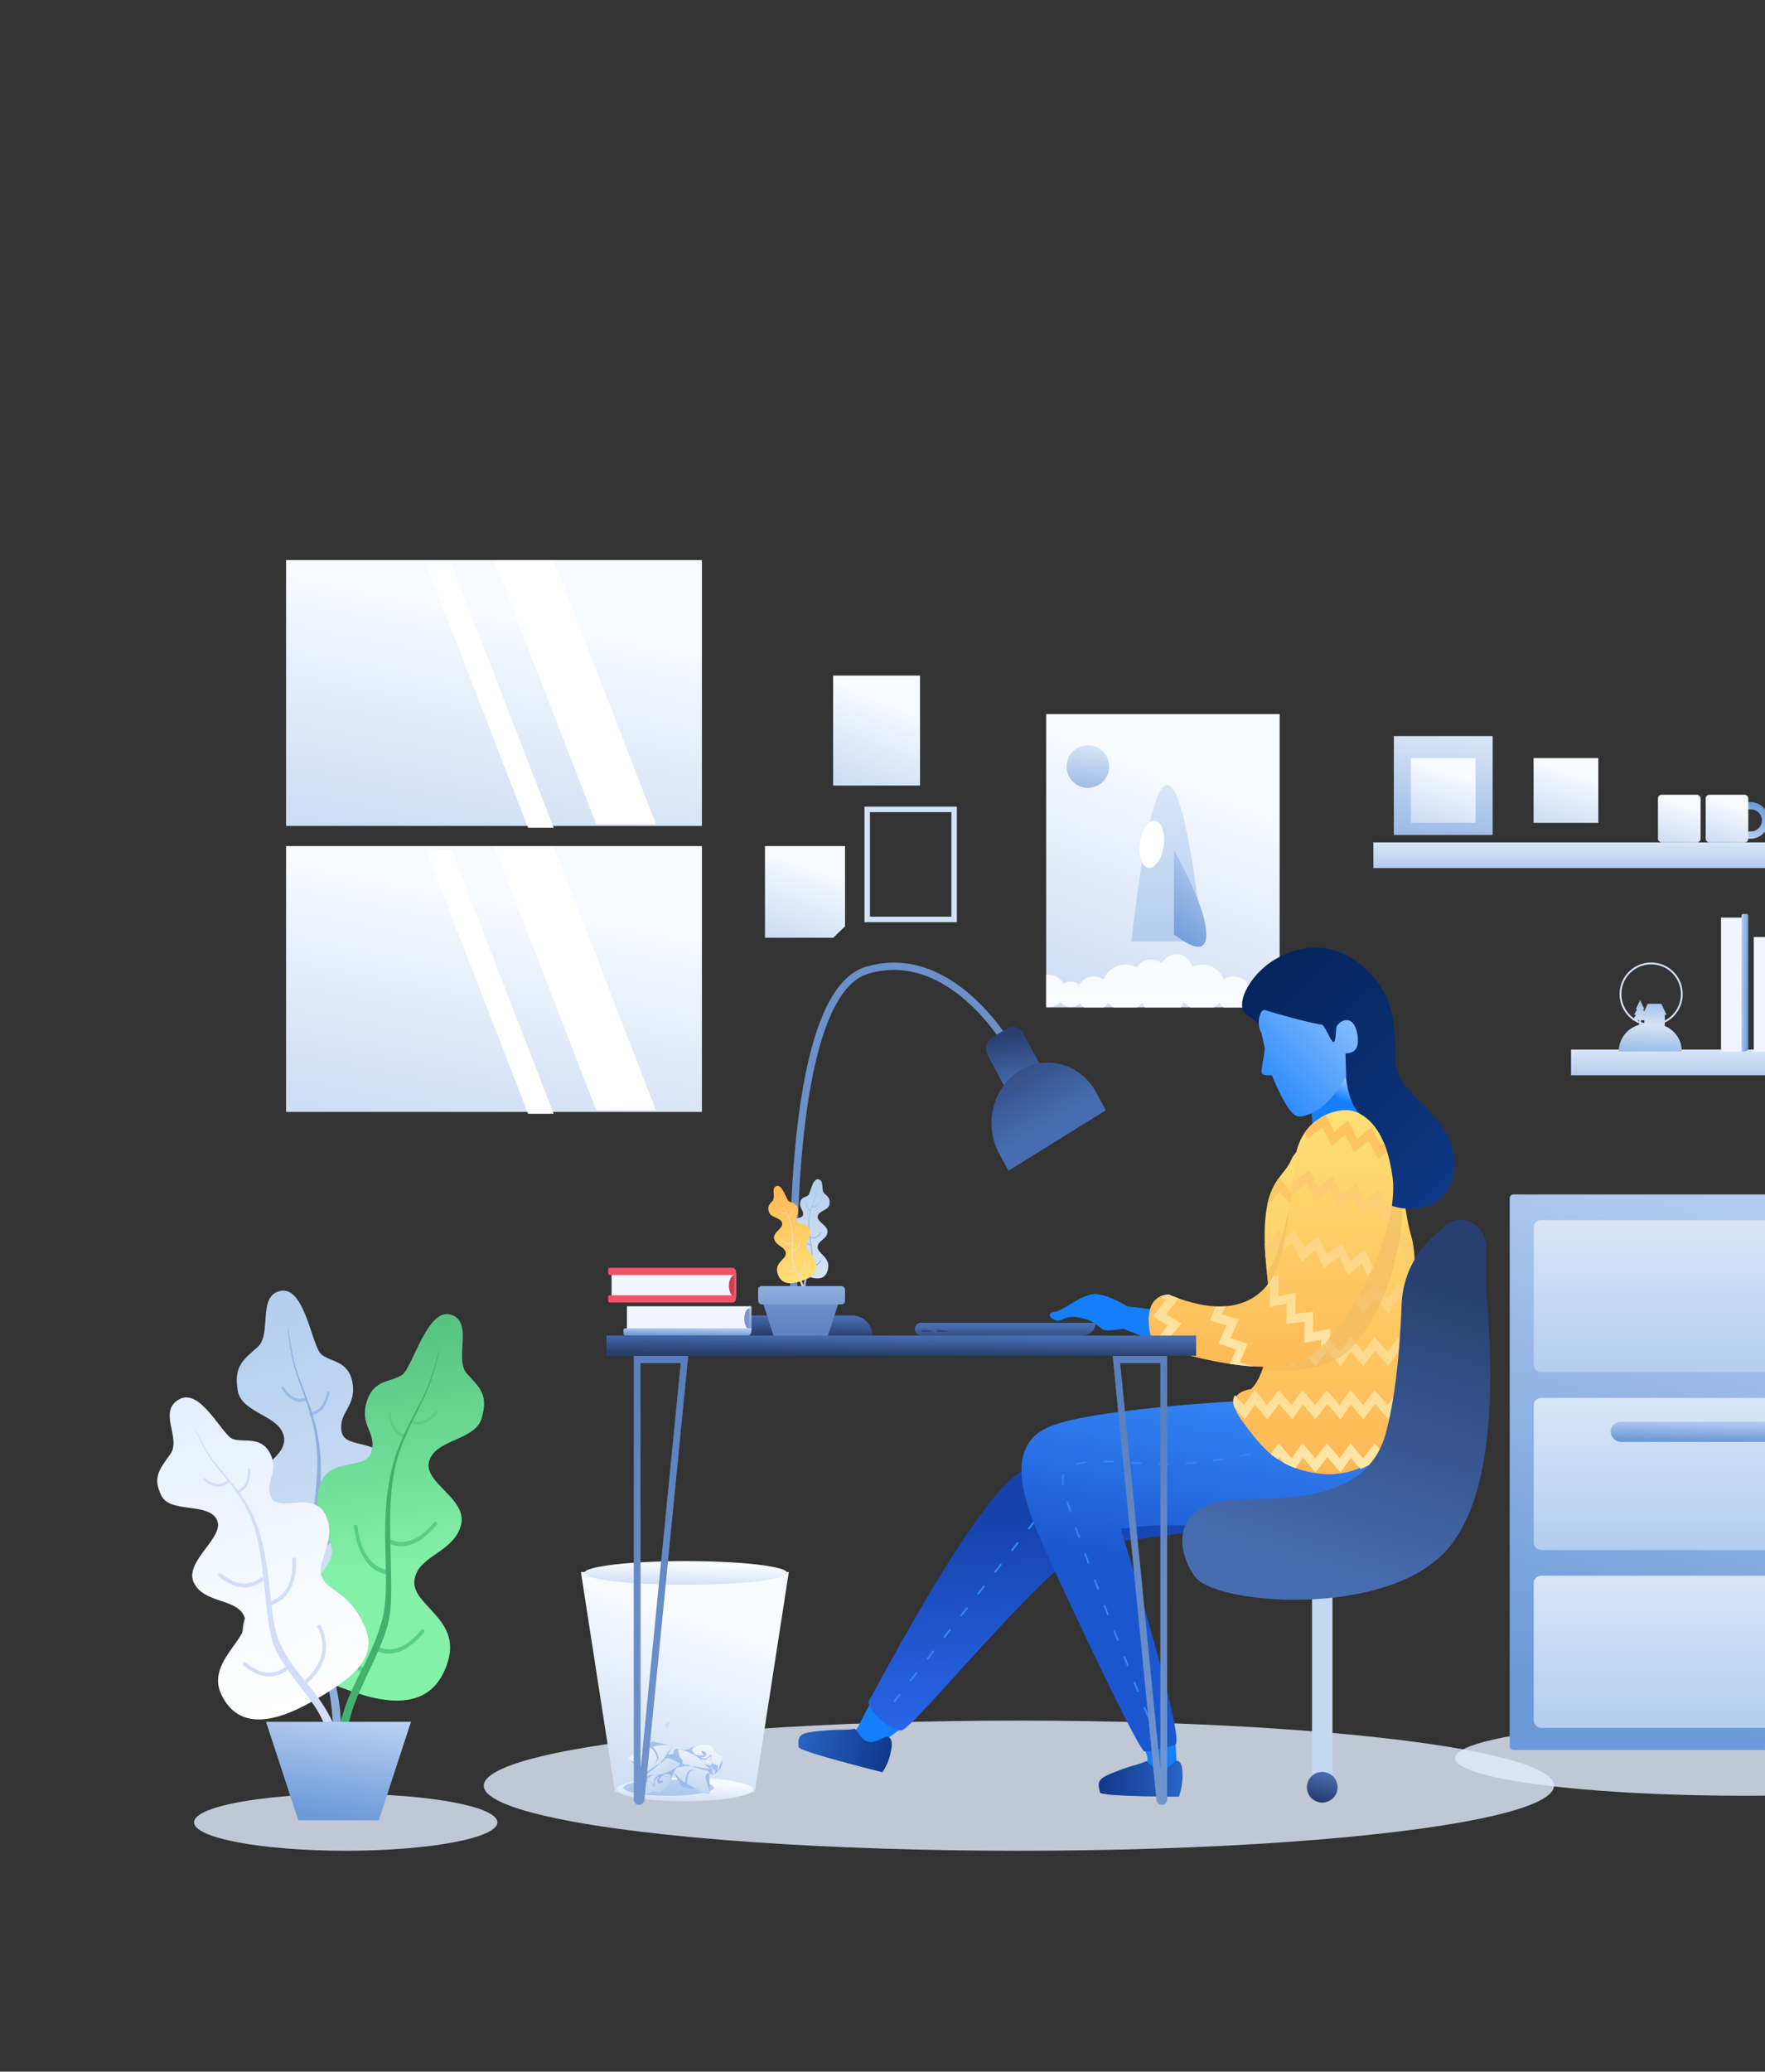 <svg xmlns="http://www.w3.org/2000/svg" xmlns:xlink="http://www.w3.org/1999/xlink" viewBox="0 0 963 1130">
  <rect x="0" y="0" width="963" height="1130" fill="#333333" stroke="none"/>
  <defs>
    <style>
      .cls-1 {
        fill: #424242;
      }

      .cls-2 {
        fill: url(#linear-gradient);
      }

      .cls-3 {
        clip-path: url(#clip-path);
      }

      .cls-4 {
        fill: #e2ebfc;
        opacity: 0.806;
      }

      .cls-5 {
        fill: url(#linear-gradient-4);
      }

      .cls-6 {
        fill: url(#linear-gradient-6);
      }

      .cls-7 {
        fill: url(#linear-gradient-7);
      }

      .cls-8 {
        fill: #d2d9ff;
      }

      .cls-9 {
        fill: url(#linear-gradient-12);
      }

      .cls-10 {
        fill: url(#linear-gradient-13);
      }

      .cls-11 {
        fill: url(#linear-gradient-20);
      }

      .cls-12 {
        fill: url(#linear-gradient-21);
      }

      .cls-13 {
        fill: url(#linear-gradient-25);
      }

      .cls-14 {
        fill: url(#linear-gradient-26);
      }

      .cls-15 {
        clip-path: url(#clip-path-2);
      }

      .cls-16 {
        fill: #fff;
      }

      .cls-17 {
        fill: url(#linear-gradient-40);
      }

      .cls-18, .cls-24, .cls-48, .cls-50 {
        fill: none;
        stroke-miterlimit: 10;
      }

      .cls-18 {
        stroke: #6c90ca;
        stroke-width: 4px;
      }

      .cls-18, .cls-24 {
        stroke-linecap: round;
        stroke-linejoin: round;
      }

      .cls-19 {
        fill: url(#linear-gradient-44);
      }

      .cls-20 {
        fill: url(#linear-gradient-46);
      }

      .cls-21 {
        fill: #157efb;
      }

      .cls-22 {
        fill: url(#linear-gradient-47);
      }

      .cls-23 {
        fill: url(#linear-gradient-48);
      }

      .cls-24 {
        stroke: #3485f7;
        stroke-dasharray: 5 10;
      }

      .cls-25 {
        fill: url(#linear-gradient-50);
      }

      .cls-26 {
        fill: url(#linear-gradient-55);
      }

      .cls-27 {
        fill: url(#linear-gradient-56);
      }

      .cls-28 {
        fill: #eeb75e;
        opacity: 0.5;
      }

      .cls-29 {
        fill: url(#linear-gradient-57);
      }

      .cls-30 {
        fill: url(#linear-gradient-58);
      }

      .cls-31 {
        fill: url(#linear-gradient-59);
      }

      .cls-32 {
        fill: url(#linear-gradient-60);
      }

      .cls-33 {
        fill: url(#linear-gradient-61);
      }

      .cls-34 {
        fill: #c3d8f2;
      }

      .cls-35 {
        fill: #f2f5ff;
      }

      .cls-36 {
        fill: #d33c50;
      }

      .cls-37 {
        fill: url(#linear-gradient-64);
      }

      .cls-38 {
        fill: #98bbe9;
      }

      .cls-39 {
        fill: url(#linear-gradient-68);
      }

      .cls-40 {
        fill: #efddb8;
      }

      .cls-41 {
        fill: url(#linear-gradient-69);
      }

      .cls-42 {
        fill: url(#linear-gradient-70);
      }

      .cls-43 {
        fill: #7d95c9;
      }

      .cls-44 {
        fill: url(#linear-gradient-77);
      }

      .cls-45 {
        fill: #42b16d;
      }

      .cls-46 {
        fill: url(#linear-gradient-79);
      }

      .cls-47 {
        fill: url(#linear-gradient-81);
      }

      .cls-48, .cls-50 {
        stroke: #d2e1f5;
      }

      .cls-49 {
        fill: url(#linear-gradient-89);
      }

      .cls-50 {
        stroke-width: 3px;
      }

      .cls-51 {
        fill: #8fafda;
      }

      .cls-52 {
        fill: #5ace87;
      }

      .cls-53 {
        fill: url(#linear-gradient-95);
      }

      .cls-54 {
        fill: #d2def8;
      }
    </style>
    <linearGradient id="linear-gradient" x1="0.5" y1="0.197" x2="-0.338" y2="2.945" gradientUnits="objectBoundingBox">
      <stop offset="0" stop-color="#f7faff"/>
      <stop offset="1" stop-color="#6b9ad9"/>
    </linearGradient>
    <clipPath id="clip-path">
      <rect id="v222" class="cls-1" width="963" height="1130" transform="translate(960)"/>
    </clipPath>
    <linearGradient id="linear-gradient-4" x1="0.616" y1="-2.304" x2="-1.728" y2="3.73" gradientUnits="objectBoundingBox">
      <stop offset="0" stop-color="#e5edff"/>
      <stop offset="1" stop-color="#6b9ad9"/>
    </linearGradient>
    <linearGradient id="linear-gradient-6" x1="1.083" y1="-3.215" x2="0.204" y2="3.575" xlink:href="#linear-gradient-4"/>
    <linearGradient id="linear-gradient-7" x1="0.52" y1="-0.083" x2="0" y2="2.517" xlink:href="#linear-gradient"/>
    <linearGradient id="linear-gradient-12" x1="1.574" y1="-0.397" x2="1.188" y2="1.159" xlink:href="#linear-gradient-4"/>
    <linearGradient id="linear-gradient-13" x1="0.5" y1="-1.043" x2="0.5" y2="1" gradientUnits="objectBoundingBox">
      <stop offset="0" stop-color="#fff"/>
      <stop offset="1" stop-color="#b3cdef"/>
    </linearGradient>
    <linearGradient id="linear-gradient-20" y1="0.79" x2="0.849" y2="-3.009" xlink:href="#linear-gradient"/>
    <linearGradient id="linear-gradient-21" x1="1" y1="-2.553" x2="-3.152" y2="9.594" xlink:href="#linear-gradient"/>
    <linearGradient id="linear-gradient-25" x1="0.794" y1="-0.518" x2="0.5" y2="1.89" xlink:href="#linear-gradient"/>
    <linearGradient id="linear-gradient-26" x1="1.574" y1="-0.397" x2="1.188" y2="1.159" xlink:href="#linear-gradient-4"/>
    <clipPath id="clip-path-2">
      <path id="Picture" class="cls-2" d="M127.388,0H0V160H127.388Z"/>
    </clipPath>
    <linearGradient id="linear-gradient-40" x1="0.5" x2="0.5" y2="1.89" gradientUnits="objectBoundingBox">
      <stop offset="0" stop-color="#f7faff"/>
      <stop offset="1" stop-color="#fff"/>
    </linearGradient>
    <linearGradient id="linear-gradient-44" x1="0.833" y1="0.113" x2="0.599" y2="0.973" gradientUnits="objectBoundingBox">
      <stop offset="0" stop-color="#476db1"/>
      <stop offset="1" stop-color="#283f6f"/>
    </linearGradient>
    <linearGradient id="linear-gradient-46" x1="0.616" y1="0.222" x2="0.616" y2="1.463" xlink:href="#linear-gradient-44"/>
    <linearGradient id="linear-gradient-47" x1="1" y1="0.5" x2="0" y2="0.5" gradientUnits="objectBoundingBox">
      <stop offset="0" stop-color="#2865c6"/>
      <stop offset="1" stop-color="#10378a"/>
    </linearGradient>
    <linearGradient id="linear-gradient-48" x1="0.5" y1="0.278" x2="0.552" y2="1.036" gradientUnits="objectBoundingBox">
      <stop offset="0" stop-color="#1542ab"/>
      <stop offset="1" stop-color="#2b68ee"/>
    </linearGradient>
    <linearGradient id="linear-gradient-50" x1="0.607" x2="0.521" y2="0.5" gradientUnits="objectBoundingBox">
      <stop offset="0" stop-color="#3485f7"/>
      <stop offset="1" stop-color="#1a57cf"/>
    </linearGradient>
    <linearGradient id="linear-gradient-55" x1="0.503" y1="-0.109" x2="0.503" y2="1.001" gradientUnits="objectBoundingBox">
      <stop offset="0" stop-color="#ffe579"/>
      <stop offset="1" stop-color="#feb755"/>
    </linearGradient>
    <linearGradient id="linear-gradient-56" x1="0.5" y1="-0.109" x2="0.5" y2="0.907" gradientUnits="objectBoundingBox">
      <stop offset="0" stop-color="#ffecb3"/>
      <stop offset="1" stop-color="#fec35f"/>
    </linearGradient>
    <linearGradient id="linear-gradient-57" x1="0.561" y1="0.797" x2="0.637" y2="0.5" gradientUnits="objectBoundingBox">
      <stop offset="0" stop-color="#fff"/>
      <stop offset="1" stop-color="#157efb"/>
    </linearGradient>
    <linearGradient id="linear-gradient-58" x1="0.851" y1="1.093" x2="0.049" y2="-0.472" gradientUnits="objectBoundingBox">
      <stop offset="0" stop-color="#032258"/>
      <stop offset="1" stop-color="#133e94"/>
    </linearGradient>
    <linearGradient id="linear-gradient-59" x1="1.064" y1="-0.075" x2="-1.154" y2="1.645" gradientUnits="objectBoundingBox">
      <stop offset="0" stop-color="#157efb"/>
      <stop offset="1" stop-color="#fff"/>
    </linearGradient>
    <linearGradient id="linear-gradient-60" x1="0.5" y1="-0.109" x2="0.5" y2="1.007" xlink:href="#linear-gradient-55"/>
    <linearGradient id="linear-gradient-61" x1="0.5" y1="-0.11" x2="0.5" y2="0.914" xlink:href="#linear-gradient-56"/>
    <linearGradient id="linear-gradient-64" x1="97.972" y1="0.253" x2="0.759" y2="0.707" gradientUnits="objectBoundingBox">
      <stop offset="0" stop-color="#f59ba9"/>
      <stop offset="1" stop-color="#f25267"/>
    </linearGradient>
    <linearGradient id="linear-gradient-68" x1="0.5" y1="-0.109" x2="0.5" y2="1" xlink:href="#linear-gradient-55"/>
    <linearGradient id="linear-gradient-69" x1="0.5" y1="-1.423" x2="0.5" y2="1.702" gradientUnits="objectBoundingBox">
      <stop offset="0" stop-color="#95b7e5"/>
      <stop offset="1" stop-color="#476db1"/>
    </linearGradient>
    <linearGradient id="linear-gradient-70" y1="-0.474" y2="4.501" xlink:href="#linear-gradient-69"/>
    <linearGradient id="linear-gradient-77" x1="0.5" y1="0.321" x2="0.673" y2="1.16" gradientUnits="objectBoundingBox">
      <stop offset="0" stop-color="#84f0a8"/>
      <stop offset="1" stop-color="#48b676"/>
    </linearGradient>
    <linearGradient id="linear-gradient-79" x1="1.494" y1="-0.866" x2="1.574" y2="2.197" xlink:href="#linear-gradient-4"/>
    <linearGradient id="linear-gradient-81" x1="1.416" y1="2.747" x2="-0.206" y2="1.577" xlink:href="#linear-gradient"/>
    <linearGradient id="linear-gradient-89" x1="0.794" y1="-0.518" x2="0.5" y2="1.89" xlink:href="#linear-gradient"/>
    <linearGradient id="linear-gradient-95" x1="0.607" x2="0.5" y2="1" gradientUnits="objectBoundingBox">
      <stop offset="0" stop-color="#fff"/>
      <stop offset="1" stop-color="#e5eeff"/>
    </linearGradient>
  </defs>
  <g id="Mask_Group_43" data-name="Mask Group 43" class="cls-3" transform="translate(-960)">
    <g id="Group_6368" data-name="Group 6368" transform="translate(872 136)">
      <g id="Shadow" transform="translate(193.872 802.5)">
        <ellipse id="Shadow-2" data-name="Shadow" class="cls-4" cx="291.97" cy="35.5" rx="291.97" ry="35.5" transform="translate(158.073)"/>
        <ellipse id="Shadow-3" data-name="Shadow" class="cls-4" cx="82.756" cy="15.5" rx="82.756" ry="15.5" transform="translate(0 40)"/>
        <ellipse id="Shadow-4" data-name="Shadow" class="cls-4" cx="158.073" cy="20.5" rx="158.073" ry="20.5" transform="translate(688.082)"/>
      </g>
      <g id="Trash" transform="translate(404.946 715.5)">
        <path id="Trash_base" data-name="Trash base" class="cls-2" d="M113.441,0H0L18.6,120.083H94.844Z" transform="translate(0 5.955)"/>
        <ellipse id="Trash_base-2" data-name="Trash base" class="cls-2" cx="37.194" cy="6.451" rx="37.194" ry="6.451" transform="translate(19.527 118.106)"/>
        <ellipse id="Trash_base-3" data-name="Trash base" class="cls-5" cx="24.641" cy="4.466" rx="24.641" ry="4.466" transform="translate(23.246 119.098)"/>
        <ellipse id="Trash_base-4" data-name="Trash base" class="cls-2" cx="55.326" cy="6.451" rx="55.326" ry="6.451" transform="translate(1.86 0)"/>
        <g id="Group_13" data-name="Group 13" transform="translate(49.282 100.242)">
          <path id="Paper_waste" data-name="Paper waste" class="cls-6" d="M27.889,6.594s-3.681-.5-4.676-1.541C21.592,3.366,21.733,0,19.01,0,12.417,0,9.24,2.5,9.24,2.5s-3.782.532-5.967-.409c-3.068.22-1.54,3.878-1.54,6.617,3.89,2.639,2.605,2.712,2.605,2.712L.01,12.763,5.693,22.911s8.954,2.536,10.931,0C17.068,22.342,21,26.658,21,25.65c0-6.2-.533-8.906.3-9.822.277-.3,1.536,1.185,1.909.686.587-.784,3.134-2.209,4.108-4.357C28,10.651,27.889,6.594,27.889,6.594Z" transform="translate(-0.01 0)"/>
          <path id="Paper_waste-2" data-name="Paper waste" class="cls-7" d="M25.423,14.553c0,.9,1.1-3.612,1.281-3.943q1.451-2.683,1.135-4.031c-.259-1.1-3.969-1.981-4.184-2.557C22.957,2.157,22.736,1,21.423.475c-2.117-.839-8.5-.786-10.028,1.977Q11,3.167,13.265,5.4a9.723,9.723,0,0,0,4.293.317c.465-.148-1.314-1.964-1.195-2.233.246-.556,2.019.39,2.32.541.481.242.643,1.567-.205,2.334-.458.414-2.155.323-2.115.589a6.916,6.916,0,0,0,2.32.48c1.072-.085,3.1-2.443,3.1-2.443s.121,3.336-.365,3.865c-.15.164.412-2.423.155-2.491-.643-.17-2.3,1.771-2.894,1.82a5.716,5.716,0,0,1-2.644-.508c-.118-.049,1.314,2.021,1.194,1.965-.185-.086-1.959-2.327-2.216-2.477-.563-.328-2.2-1.441-2.2-1.441L9.49,4.023s-6.7-2.774-5.808-.541,1.972,7.531,4.082,7.335a4.159,4.159,0,0,1,2.819.568c.8.336-2.031,0-3.184.266-2.823.641-7.547.777-7.4,1.339.28,1.047,5.594,6.746,7.4,7.586.29.135-.033-3.443,2.09-6.3.66-.887,3.775-.877,3.775-.877s-2.632.544-3.2,1.514a9.937,9.937,0,0,0-1.286,6.565c3.713,1.465,9.76,6.658,12.252,4.994.448-.3-2.441-7.815-2.349-8.781.052-.546.531-2.118,1.164-2.333.423-.144,1.037,1.08,1.185.809.222-.4-.734-1.692-1.185-1.89-.871-.382-9.2-2.512-8.651-2.626.747-.153,10.574,1.748,9.836,1.339A33.379,33.379,0,0,1,17.558,9.94a12.078,12.078,0,0,0,3.474,1.229c1.082,0,1.115-1.229,1.115-1.229l3.276,1.414Z" transform="translate(0)"/>
          <path id="Paper_waste-3" data-name="Paper waste" class="cls-8" d="M2.79,2.052s-.719,2.91-1.174,2.91c-.251,0-.36-1.524-.77-2.91C.51.92-.195-.148.051.017.6.383,2.79,2.052,2.79,2.052Z" transform="translate(21.386 11.909)"/>
        </g>
        <g id="Paper_waste-4" data-name="Paper waste" transform="matrix(0.809, 0.588, -0.588, 0.809, 51.216, 76.073)">
          <path id="Paper_waste-5" data-name="Paper waste" class="cls-6" d="M-.212,19.745s3.794.624,4.849,1.671c1.72,1.7,1.687,4.984,4.481,5.081,6.765.237,9.941-2.093,9.941-2.093s3.862-.384,6.137.614c3.141-.1,1.45-3.729,1.359-6.4-4.079-2.714-2.764-2.74-2.764-2.74l4.4-1.152L22.018,4.619s-9.272-2.8-11.216-.392C10.365,4.766,6.183.414,6.217,1.4c.207,6.049.844,8.709.019,9.573-.274.287-1.615-1.211-1.982-.738-.577.744-3.142,2.043-4.07,4.1C-.466,15.782-.212,19.745-.212,19.745Z" transform="translate(0.01 0.969)"/>
          <path id="Paper_waste-6" data-name="Paper waste" class="cls-7" d="M2.051,13.035c-.03-.879-1.01,3.485-1.183,3.8q-1.4,2.566-1.03,3.892c.3,1.085,4.138,2.076,4.378,2.645C5,25.22,5.26,26.36,6.625,26.915c2.2.895,8.747,1.072,10.224-1.57q.382-.683-2.018-2.941a10.681,10.681,0,0,0-4.415-.463c-.473.128,1.414,1.963,1.3,2.222-.234.533-2.085-.453-2.4-.611a1.527,1.527,0,0,1,.133-2.27c.456-.388,2.2-.238,2.15-.5a7.73,7.73,0,0,0-2.4-.551c-1.1.044-3.1,2.272-3.1,2.272s-.236-3.26.245-3.758c.149-.154-.342,2.349-.075,2.425.666.189,2.3-1.646,2.909-1.672a6.364,6.364,0,0,1,2.729.59c.123.052-1.416-2.019-1.29-1.96.193.091,2.088,2.341,2.357,2.5.588.34,2.31,1.486,2.31,1.486l3.465,1.77s6.963,2.947,5.978.736-2.274-7.419-4.433-7.3a4.632,4.632,0,0,1-2.912-.655c-.835-.357,2.084.069,3.258-.145,2.875-.524,7.717-.488,7.544-1.041-.322-1.032-5.965-6.783-7.842-7.667-.3-.142.149,3.361-1.935,6.072-.647.842-3.844.721-3.844.721s2.682-.436,3.232-1.362a9.02,9.02,0,0,0,1.1-6.36C15.038,5.314,8.66.03,6.159,1.564c-.45.276,2.765,7.713,2.7,8.652-.035.531-.474,2.048-1.116,2.234-.429.125-1.1-1.091-1.243-.832-.214.387.809,1.677,1.279,1.887.906.4,9.528,2.781,8.964,2.872-.761.123-10.908-2.085-10.137-1.659a37.383,37.383,0,0,1,3.667,3.1,13.673,13.673,0,0,0-3.606-1.324c-1.11-.039-1.1,1.159-1.1,1.159l-3.409-1.5Z" transform="translate(0 0)"/>
          <path id="Paper_waste-7" data-name="Paper waste" class="cls-8" d="M-.068,2.94S.572.126,1.039.142c.257.009.42,1.5.887,2.867.382,1.116,1.14,2.183.883,2.014C2.236,4.647-.068,2.94-.068,2.94Z" transform="translate(3.419 10.718)"/>
        </g>
        <g id="Paper_waste-8" data-name="Paper waste" transform="translate(19.857 113.138) rotate(-47)">
          <path id="Paper_waste-9" data-name="Paper waste" class="cls-6" d="M.238,19.538s3.812.347,4.811,1.307c1.627,1.563,1.363,4.808,4.2,4.705C16.1,25.3,19.5,22.772,19.5,22.772s3.953-.655,6.194.169c3.2-.327,1.737-3.79,1.833-6.426C23.569,14.122,24.908,14,24.908,14l4.55-1.452L23.9,3s-9.227-2.1-11.373.411C12.047,3.973,8.1-.033,8.069.938,7.852,6.9,8.312,9.489,7.412,10.4c-.3.3-1.556-1.083-1.962-.589-.639.777-3.338,2.244-4.427,4.348C.261,15.637.238,19.538.238,19.538Z" transform="translate(0.01 0.955)"/>
          <path id="Paper_waste-10" data-name="Paper waste" class="cls-7" d="M3.081,12.74c.032-.867-1.273,3.518-1.471,3.843Q.007,19.22.289,20.5c.23,1.052,4.06,1.758,4.263,2.3.661,1.77.85,2.879,2.2,3.33,2.173.728,8.815.436,10.5-2.281q.437-.7-1.843-2.765a10.734,10.734,0,0,0-4.455-.143c-.489.16,1.3,1.841,1.165,2.1-.275.544-2.087-.3-2.395-.434-.492-.214-.614-1.484.3-2.254.491-.416,2.253-.392,2.221-.646a7.413,7.413,0,0,0-2.4-.374c-1.118.122-3.315,2.468-3.315,2.468s-.009-3.206.515-3.734c.162-.163-.513,2.347-.248,2.4.663.139,2.455-1.791,3.075-1.86a6.161,6.161,0,0,1,2.733.389c.121.043-1.3-1.9-1.173-1.846.19.076,1.957,2.166,2.219,2.3.574.294,2.243,1.3,2.243,1.3l3.4,1.5s6.869,2.418,6.024.3-1.788-7.174-3.99-6.906a4.45,4.45,0,0,1-2.913-.44c-.824-.293,2.113-.08,3.321-.375,2.959-.723,7.878-1.032,7.742-1.567-.255-1-5.584-6.283-7.429-7.023-.3-.119-.086,3.313-2.4,6.142-.717.879-3.958.986-3.958.986s2.757-.622,3.381-1.577A9.269,9.269,0,0,0,20.638,5.45C16.826,4.18,10.716-.591,8.066,1.1c-.477.305,2.266,7.43,2.137,8.363-.073.528-.627,2.058-1.292,2.289-.445.154-1.041-1-1.2-.734-.245.4.7,1.6,1.167,1.775.893.335,9.488,2.071,8.908,2.2-.783.176-10.94-1.284-10.186-.919a30.58,30.58,0,0,1,3.508,2.8,12.411,12.411,0,0,0-3.572-1.052,1.288,1.288,0,0,0-1.2,1.225L2.969,15.818Z" transform="translate(0 0)"/>
          <path id="Paper_waste-11" data-name="Paper waste" class="cls-8" d="M.072,2.906S.921.078,1.4.061c.261-.009.321,1.454.7,2.772.309,1.077,1,2.078.755,1.929C2.294,4.43.072,2.906.072,2.906Z" transform="translate(4.286 10.357)"/>
        </g>
      </g>
      <g id="Locker" transform="translate(911.709 515.5)">
        <rect id="Locker_base" data-name="Locker base" class="cls-9" width="243.618" height="303" rx="2"/>
        <g id="Locker-2" data-name="Locker" transform="translate(13.083 14)">
          <rect id="Locker_base-2" data-name="Locker base" class="cls-10" width="217.452" height="83" rx="4"/>
          <rect id="Handle" class="cls-9" width="133.458" height="11" rx="5.5" transform="translate(41.997 13)"/>
        </g>
        <g id="Locker-3" data-name="Locker" transform="translate(13.083 111)">
          <rect id="Locker_base-3" data-name="Locker base" class="cls-10" width="217.452" height="83" rx="4"/>
          <rect id="Handle-2" data-name="Handle" class="cls-9" width="133.458" height="11" rx="5.5" transform="translate(41.997 13)"/>
        </g>
        <g id="Locker-4" data-name="Locker" transform="translate(13.083 208)">
          <rect id="Locker_base-4" data-name="Locker base" class="cls-10" width="217.452" height="83" rx="4"/>
          <rect id="Handle-3" data-name="Handle" class="cls-9" width="133.458" height="11" rx="5.5" transform="translate(41.997 13)"/>
        </g>
      </g>
      <g id="Decorative" transform="translate(837.322 262.5)">
        <rect id="shelves" class="cls-10" width="281.742" height="14" transform="translate(0 61)"/>
        <g id="Decorative_lights" data-name="Decorative lights" transform="translate(223.162)">
          <path id="decorative_lights_base" data-name="decorative lights base" class="cls-11" d="M13.483,0h0A13.483,13.483,0,0,1,26.965,13.483V53a0,0,0,0,1,0,0H0a0,0,0,0,1,0,0V13.483A13.483,13.483,0,0,1,13.483,0Z" transform="translate(3.719)"/>
          <circle id="decorative_lights_base-2" data-name="decorative lights base" class="cls-12" cx="3.254" cy="3.254" r="3.254" transform="translate(6.509 11)"/>
          <circle id="decorative_lights_base-3" data-name="decorative lights base" class="cls-12" cx="1.86" cy="1.86" r="1.86" transform="translate(13.948 21)"/>
          <circle id="decorative_lights_base-4" data-name="decorative lights base" class="cls-12" cx="1.86" cy="1.86" r="1.86" transform="translate(6.509 25)"/>
          <circle id="decorative_lights_base-5" data-name="decorative lights base" class="cls-12" cx="1.395" cy="1.395" r="1.395" transform="translate(12.088 37)"/>
          <path id="decorative_lights_base-6" data-name="decorative lights base" class="cls-13" d="M15,0h4.4a15,15,0,0,1,15,15v0a0,0,0,0,1,0,0H0a0,0,0,0,1,0,0v0A15,15,0,0,1,15,0Z" transform="translate(0 46)"/>
        </g>
        <g id="mug" transform="translate(181.319 35)">
          <path id="mug_base" data-name="mug base" class="cls-14" d="M14.878,20H10A10,10,0,0,1,10,0h4.878V4H9.719a6,6,0,0,0,0,12h5.159v4Z" transform="translate(34.404 24) rotate(180)"/>
          <rect id="mug_base-2" data-name="mug base" class="cls-2" width="23.246" height="26" rx="2" transform="translate(0)"/>
        </g>
        <g id="mug_" data-name="mug " transform="translate(155.283 35)">
          <path id="mug_base-3" data-name="mug base" class="cls-14" d="M14.878,20H10A10,10,0,0,1,10,0h4.878V4H9.719a6,6,0,0,0,0,12h5.159v4Z" transform="translate(34.404 24) rotate(180)"/>
          <rect id="mug_base-4" data-name="mug base" class="cls-2" width="23.246" height="26" rx="2" transform="translate(0)"/>
        </g>
        <g id="Picture-2" data-name="Picture" transform="translate(78.107 3)">
          <rect id="Picture_ftame" data-name="Picture ftame" class="cls-13" width="53.931" height="53.931"/>
          <rect id="Picture-3" data-name="Picture" class="cls-2" width="35.334" height="35.334" transform="translate(9.298 12)"/>
        </g>
        <g id="Picture-4" data-name="Picture" transform="translate(11.158 3)">
          <rect id="Picture_ftame-2" data-name="Picture ftame" class="cls-13" width="53.931" height="53.931"/>
          <rect id="Picture-5" data-name="Picture" class="cls-2" width="35.334" height="35.334" transform="translate(9.298 12)"/>
        </g>
      </g>
      <g id="Picture-6" data-name="Picture" transform="translate(646.704 241.5)">
        <path id="Picture_base" data-name="Picture base" class="cls-13" d="M151.564,0H0V183H151.564Z"/>
        <g id="Picture-7" data-name="Picture" transform="translate(12.088 12)">
          <path id="Picture-8" data-name="Picture" class="cls-2" d="M127.388,0H0V160H127.388Z"/>
          <g id="Picture-9" data-name="Picture" class="cls-15">
            <g id="Group_19" data-name="Group 19" transform="translate(-7.439 17)">
              <circle id="Moon" class="cls-13" cx="11.623" cy="11.623" r="11.623" transform="translate(18.597)"/>
              <path id="Rocket_base" data-name="Rocket base" class="cls-10" d="M19.527,0Q9.763,0,0,85.321H39.053Q29.29,0,19.527,0Z" transform="translate(53.931 21.679)"/>
              <path id="Rocket_base-2" data-name="Rocket base" class="cls-16" d="M4.812,25.727c3.551.6,7.275-4.654,8.32-11.745S12.144.652,8.594.047,1.318,4.7.274,11.792,1.261,25.122,4.812,25.727Z" transform="translate(58.386 41.113)"/>
              <path id="Rocket_base-3" data-name="Rocket base" class="cls-9" d="M0,0V46.168q17.667,13.522,17.667,0T0,0Z" transform="translate(77.177 57)"/>
              <path id="Rocket_base-4" data-name="Rocket base" class="cls-9" d="M17.667,0Q0,14.142,0,20t17.667,0Z" transform="translate(41.843 87)"/>
              <path id="Smoke" class="cls-17" d="M82.416,25.583a12.554,12.554,0,0,0,19.505.867,9.3,9.3,0,0,0,15.394.3,6.974,6.974,0,0,0,10.152-.248,8.833,8.833,0,1,0-1.791-10.745,6.978,6.978,0,0,0-7.984.833,9.3,9.3,0,0,0-13.379-2.772A12.564,12.564,0,0,0,87.164,6.775a8.837,8.837,0,0,0-16.6-1.686A8.835,8.835,0,0,0,56.945,7.254a12.561,12.561,0,0,0-18.062,6.568A9.3,9.3,0,0,0,25.5,16.594a6.975,6.975,0,0,0-8.685-.384A8.835,8.835,0,1,0,15.312,26a6.974,6.974,0,0,0,10.568.758,9.3,9.3,0,0,0,15.394-.3,12.553,12.553,0,0,0,18.82-.019,11.627,11.627,0,0,0,22.321-.848Z" transform="translate(0 114)"/>
            </g>
          </g>
        </g>
      </g>
      <g id="window" transform="translate(231.065 150.5)">
        <rect id="Rectangle_20_Copy" data-name="Rectangle 20 Copy" class="cls-13" width="253.847" height="353" transform="translate(0)"/>
        <g id="Windowpane" transform="translate(13.018 19)">
          <rect id="Windowpane-2" data-name="Windowpane" class="cls-2" width="226.881" height="145" transform="translate(0 156)"/>
          <rect id="Windowpane_" data-name="Windowpane " class="cls-2" width="226.881" height="145"/>
          <path id="Highlight" class="cls-16" d="M32.544,0H0L55.79,144H88.335Z" transform="translate(113.441 156)"/>
          <path id="Highlight_" data-name="Highlight " class="cls-16" d="M32.544,0H0L55.79,144H88.335Z" transform="translate(113.441)"/>
          <path id="Highlight-2" data-name="Highlight" class="cls-16" d="M13.948,0H0L55.79,144H69.738Z" transform="translate(76.247 158)"/>
          <path id="Highlight-3" data-name="Highlight" class="cls-16" d="M13.948,0H0L55.79,144H69.738Z" transform="translate(76.247 2)"/>
        </g>
      </g>
      <g id="Table_lamp" data-name="Table lamp" transform="translate(474.684 391.05)">
        <path id="Table_lamp_base" data-name="Table lamp base" class="cls-18" d="M117.34,44.085S85.84-11.193,39.813,2.842.32,186.747.32,186.747" transform="translate(46.287 -0.559)"/>
        <path id="Table_lamp_base-2" data-name="Table lamp base" class="cls-19" d="M11,0H78.265a11,11,0,0,1,11,11v0a0,0,0,0,1,0,0H0a0,0,0,0,1,0,0v0A11,11,0,0,1,11,0Z" transform="translate(0 190.45)"/>
        <path id="Table_lamp_base-3" data-name="Table lamp base" class="cls-19" d="M6.632,33.92l9.474-.3a7.3,7.3,0,0,0,6.844-7.09L23.77,0,1.033.729.213,27.256A6.266,6.266,0,0,0,6.632,33.92Z" transform="translate(185.368 60.009) rotate(150)"/>
        <path id="Table_lamp_base-4" data-name="Table lamp base" class="cls-20" d="M31.264,44.231C48.53,43.677,62.976,28.713,63.53,10.807L63.864,0,1.337,2.005,1,12.812C.449,30.718,14,44.784,31.264,44.231Z" transform="translate(218.813 79.623) rotate(150)"/>
      </g>
      <g id="Girl" transform="translate(522.498 370.592)">
        <g id="Foot" transform="translate(0 272.491)">
          <path id="Leg" class="cls-21" d="M.426,6.561C.131,8,7.912,29.4,15.289,23.77S25.915,13.6,29.111,11.8s2.145-3.716,2.145-3.716L22.138.228,13.8,1.73S.72,5.122.426,6.561Z" transform="translate(63.891 165.609) rotate(160)"/>
          <path id="Shoes" class="cls-22" d="M2.5,20.188c2.616,1.174,5.784-4.935,10.547-4.857s7.813,5.723,9.021,5.179c3.533-1.591,8.685-2.308,14.339-4.156,13.91-4.545,15.254-5.208,13.11-12.336C49.48,1.653,1.83.868,1.83.868a32.856,32.856,0,0,0-1.936,9.2C-.189,14.363-.117,19.014,2.5,20.188Z" transform="translate(48.571 188.847) rotate(-167)"/>
          <g id="Pants" transform="translate(39.385)">
            <path id="Pants-2" data-name="Pants" class="cls-23" d="M223.818,48.575s-75.9,13.508-97.074,13.508S24.7,164.832,17.691,164.832-1.957,151.72.257,148.523,61.64,30.952,85.542,22.53,199.27,0,199.27,0Z" transform="translate(0)"/>
            <path id="Texture" class="cls-24" d="M175.067,0,78.641,31.633,0,132.583" transform="translate(14.112 16.305)"/>
          </g>
        </g>
        <g id="Foot-2" data-name="Foot" transform="translate(122.798 256.484)">
          <path id="Leg-2" data-name="Leg" class="cls-21" d="M0,17.7l18.883-2.1s-1.5-6.351,1.692-8.149,1.75.637,1.75.637L13.207.231,4.87,1.733Z" transform="translate(89.844 198.786) rotate(160)"/>
          <path id="_Shoes" data-name=" Shoes" class="cls-22" d="M43.431.139c-2.35-1.135-5.3,5.05-9.607,5.05S26.838-.427,25.737.139C22.519,1.795,17.85,2.6,12.71,4.548.066,9.34-1.158,10.028.681,17.148c0,2.374,43.084,2.374,43.084,2.374a36.769,36.769,0,0,0,1.879-9.272C45.78,5.942,45.78,1.274,43.431.139Z" transform="translate(42.191 197.424)"/>
          <g id="Pants-3" data-name="Pants" transform="translate(0)">
            <path id="Pants-4" data-name="Pants" class="cls-25" d="M15.656,14.944c-26.068,10.761-14.955,41.1,0,73.414C38.2,137.077,61.1,184.915,66.686,191.978c1.224,1.549,16.576-2.865,17.457-3.666,4.9-4.456-29.879-117.444-29.879-117.444s28.568-4.659,48.219,0,96.711,15.323,90.03-26.716S138.593,0,138.593,0,41.724,4.183,15.656,14.944Z" transform="translate(0 0)"/>
            <path id="Texture-2" data-name="Texture" class="cls-24" d="M116.811,0S83.051,8.668,56.568,8.668-1.989,1.371.1,19.2,49.278,153.022,49.278,153.022" transform="translate(22.509 26.869)"/>
          </g>
        </g>
        <g id="Laptop" transform="translate(36.245 115.808)">
          <path id="Laptop_bsae" data-name="Laptop bsae" class="cls-20" d="M0,8.4,105.5,10.26A7.069,7.069,0,0,0,98.412,3.6L6.775,1.981A6.41,6.41,0,0,0,0,8.336Z" transform="matrix(-0.259, -0.966, 0.966, -0.259, 23.682, 104.562)"/>
          <path id="Laptop_bsae-2" data-name="Laptop bsae" class="cls-20" d="M3.392,0H98.563a0,0,0,0,1,0,0V0a7,7,0,0,1-7,7H3.392A3.392,3.392,0,0,1,0,3.608V3.392A3.392,3.392,0,0,1,3.392,0Z" transform="translate(28.451 99.1)"/>
          <rect id="Laptop_bsae-3" data-name="Laptop bsae" class="cls-19" width="5.579" height="2" transform="translate(32.171 102.1)"/>
          <rect id="Laptop_bsae-4" data-name="Laptop bsae" class="cls-19" width="5.579" height="2" transform="translate(40.539 102.1)"/>
        </g>
        <g id="Body" transform="translate(238.325 112.478)">
          <path id="Mask" class="cls-26" d="M76.259,5.372C58.072-5.988,35.766,2.505,30.882,13.854S12.145,25.329,17.915,76.741,8.964,138.7,8.964,138.7-7.441,140,4.135,155.838,24.292,181.81,46.2,184.729s39.583-13.451,39.583-13.451,5.175-39.219,7.223-45.6c3.223-10.042,8.595-54.008,3.405-70.895S94.447,16.731,76.259,5.372Z" transform="translate(0.65)"/>
          <path id="Textur" class="cls-27" d="M39.589,0h0l-5.576,8.07-5.26-6.147A47,47,0,0,0,24.16,4L20.806,8.344l-1.37-1.561c-1.32.875-2.633,1.829-3.9,2.837l5.5,6.26,6.331-8.2,6.884,8.437,5.77-8.35,7.124,8.114,6.331-8.2,7.025,8.437,5.77-8.35,7.123,8.114,4.4-5.7A45.844,45.844,0,0,0,73.969,7.3l-.805,1.043L70.306,5.089A45.553,45.553,0,0,0,64.2,2.373L60.236,8.107,53.29.086,46.915,8.344,39.59,0ZM65.837,29h0l-5.6,8.107L53.29,29.086l-6.375,8.258L39.589,29l-5.577,8.071-6.831-7.985-6.375,8.258L13.48,29,8.587,36.082c-.426,2.895-.839,5.606-1.229,8.059l.777.976,5.769-8.349,7.124,8.113,6.331-8.2,6.884,8.436,5.77-8.349,7.124,8.113,6.331-8.2,7.025,8.436,5.77-8.349,7.123,8.113,6.332-8.2L86.6,45.117l5.769-8.349L97.141,42.2c1.32-1.654,1.444-3.962.372-6.859L91.948,29l-5.578,8.07-6.831-7.985-6.375,8.258L65.838,29ZM39.588,58h0l-5.575,8.07-6.831-7.984-6.375,8.257L13.48,58l-5.6,8.106L3.861,61.062C3.453,62.78,3.04,64.846,2.63,67.2l5.506,6.914,5.769-8.349,7.124,8.114,6.331-8.2,6.884,8.436,5.77-8.349,7.124,8.114,6.331-8.2,7.025,8.436,5.77-8.349,7.123,8.114,5.563-7.2a60.916,60.916,0,0,1,1.49-7.538l-.9-1.051-6.375,8.257L65.839,58l-5.6,8.105-6.946-8.02-6.375,8.257L39.589,58Zm0,29h0l-5.575,8.071-6.831-7.985-6.375,8.257L13.48,87l-5.6,8.106L3.532,89.647,0,92.9l8.136,10.218,5.769-8.35,7.124,8.113,6.331-8.2,6.884,8.437,5.77-8.35,7.124,8.113,6.331-8.2,7.025,8.437,5.77-8.35,7.123,8.113,5.228-6.771c-.18-2.452-.322-4.9-.419-7.285l-5.032,6.518L65.839,87l-5.6,8.105-6.946-8.02-6.375,8.257L39.589,87Zm0,29h0l-5.575,8.071-6.831-7.985-6.375,8.257L13.48,116l-5.6,8.107-4.347-5.459L0,121.9l8.136,10.218,5.769-8.35,7.124,8.113,6.331-8.2,6.884,8.437,5.77-8.35,7.124,8.113,6.331-8.2,7.025,8.437,5.77-8.35,7.123,8.113,6.332-8.2L81,125.246c-.069-2.517-.2-5.183-.4-7.925l-1.055-1.234-6.375,8.257L65.839,116l-5.6,8.106-6.946-8.021-6.375,8.257L39.589,116Zm0,29h0l-5.575,8.071-6.831-7.985-6.375,8.258L13.48,145l-5.6,8.107-2.811-3.531a78.872,78.872,0,0,0,2.508,10.836l.561.7,5.769-8.35,7.124,8.114,6.331-8.2,6.884,8.437,5.77-8.35,7.124,8.114,6.331-8.2,7.025,8.437,5.77-8.35,6.975,7.944A36.145,36.145,0,0,0,79.718,145.3l-.179-.21-6.375,8.258L65.839,145l-5.6,8.106-6.946-8.021-6.375,8.258L39.589,145Zm0,29.133h0l-5.576,8.07-6.831-7.985-4.225,5.473a35.007,35.007,0,0,0,15.561,4.376l1.5-2.168,1.9,2.159a36.469,36.469,0,0,0,8.53-1.445,33.345,33.345,0,0,0,7.38-3.163l-4.53-5.231-6.375,8.257-7.325-8.343Z" transform="translate(98.234 184.102) rotate(180)"/>
          <path id="Shadow-5" data-name="Shadow" class="cls-28" d="M19.794,7.453a29.521,29.521,0,0,0-2.513,9.657A215.84,215.84,0,0,1,6.443,66.483a27.592,27.592,0,0,1-4.779,8.122q.11,1.053.232,2.136Q5.913,112.53,0,128.517q29.731,1.221,42.506-7.919C65.044,104.473,78.5,57.029,75.023,29.7q-.355-2.8-.817-5.323c-2.273-7.4-6.134-14.112-13.966-19C45.735-3.688,28.611-.12,19.794,7.453Z" transform="translate(16.669)"/>
        </g>
        <g id="Head" transform="translate(237.717 16.286) rotate(-9)">
          <path id="Neck" class="cls-29" d="M.548,9.724C20.769-8.739,32.291,4.2,28.516,9.4q-3.943,5.433,1.714,29.969Q.053,67.1,2.319,57.776c2.266-9.327.444-1.039,1.023-14.479Q3.911,30.092.54,10.428Z" transform="translate(56.459 108.07) rotate(180)"/>
          <path id="Hair" class="cls-30" d="M91.727,100.068s.756,13.532,8.51,19.054-3.461,21.853-19.062,28.064S47.5,152.113,33.614,135.292,21.723,101.4,24.789,82.041-5.23,47.238,2.533,18.591s41.73-15.976,44.308-6.757-8.8,36.952-.468,42.9,6.32,25.222,6.32,25.222Z" transform="translate(104.106 151.359) rotate(180)"/>
          <path id="Face" class="cls-31" d="M51.319,39.8l.468,8.589c2.359,6.094-1.421,13.391-3.769,12.252-6.65-3.225-20.187-9.6-29.416-12.734-1.654-.562-3.473-10.078-4.785-10.394-1.54-.372-2.5,8.509-3.375,8.584C7.706,49.122.5,50.71.248,39.95q-.257-10.76,8.032-9.536L9.842,18.187S19.14,5.432,29.525,1.815q8.407-2.928,11.079-.5c3.163,2.88,6.4,11.373,9.134,23.538,1.812.513,5.42.332,5.393,2.746C55.122,28.5,52.4,36.128,51.319,39.8Z" transform="translate(61.321 91.172) rotate(180)"/>
        </g>
        <g id="Hand" transform="translate(138.154 98.908)">
          <path id="Hand-2" data-name="Hand" class="cls-21" d="M60.288,8.8,42.511,6.761S31.9,0,24.688,0,8.078,8.844,2.52,9.781s-.562,4.805,2.032,4.805,4.261-3.472,12.85-1.54S27.06,18.9,29.881,19.621,40,18.862,40,18.862l18.553,7.23Z" transform="translate(0 100.348)"/>
          <path id="Sleeve" class="cls-32" d="M110.783.336c-7.5-1.84-28.8,3.373-31.182,28.1s-6.079,50.05-8.579,55.89-13.591,35.716-59.976,16.337c0,0-8.808-.566-10.593,9.064S2.74,128.168,2.74,128.168s62.966,22.092,85.5,5.966S136.582,64.6,133.109,37.268,118.278,2.177,110.783.336Z" transform="translate(54.105)"/>
          <path id="Texture-3" data-name="Texture" class="cls-33" d="M83.078,2.2,78.751,12.339l9.441,3.242L83.551,25.745l9.36,2.625L91,32.844a44.645,44.645,0,0,1,5.143-.066l3.3-7.741L90.36,22.488l4.312-9.931L85.166,9.292l3.357-7.87C84.107.757,79.63.252,75.25,0Zm30.676,6.855L122,14.966l-7.067,8.4,8.325,5.3L116.5,37.126l.088.063q2.491.9,5.133,2a11,11,0,0,0,4.7-.954L123.445,36.1l6.95-8.708-8.082-5.144L129,13.979l-6.614-4.744c-2.058-.62-4.469-1.32-7.146-2.05ZM33.832,15.772l-.21,4.735,9.544-1.7L43.049,29.97,52.9,28.8l-.4,11.316,9.544-1.7L61.931,49.58l2.829-.336a36.365,36.365,0,0,1,3.865-5.489l-1.986.236.119-11.474-9.266,1.647L57.676,23.2l-9.919,1.176.12-11.474-9.225,1.639.089-3.968C37.1,12.153,35.463,13.892,33.832,15.772Zm-23.419,38.4,4.5,9.808L22.5,57.518l4.928,9.82,8.089-6.159,4.755,10.1,7.583-6.459,4.928,9.82,5.586-4.253c.445-2.64.885-5.037,1.314-7.126l-5.3,4.036L49.311,57.2l-7.363,6.271-4.779-9.68-8.145,6.2L23.956,49.9,16.627,56.14l-3.661-7.525C12.084,50.452,11.23,52.309,10.413,54.169ZM1.289,81.336C.754,83.767.321,86.143,0,88.443l2.577-1.962L7.2,96.545l7.583-6.459,4.928,9.82L27.8,93.747l4.755,10.1,7.582-6.459,4.929,9.82,8.088-6.158.877,1.91c.321-2.98.657-5.935,1-8.83l-.226-.466-8.145,6.2-5.068-10.1-7.362,6.271-4.78-9.681-8.144,6.2-5.069-10.1L8.908,88.709,4.232,79.1ZM2.7,117.091c.549,1.752,1.14,3.373,1.767,4.873l1.67-1.423,4.929,9.82,8.088-6.158,4.755,10.1,7.583-6.46,4.706,9.377a29.177,29.177,0,0,0,2.656-1.41l5.029-3.828a28.09,28.09,0,0,0,3.872-4.593l-1.59-3.27-8.145,6.2-5.068-10.1L25.591,126.5l-4.78-9.68-8.145,6.2L7.6,112.921Z" transform="translate(186.871 139.847) rotate(180)"/>
        </g>
      </g>
      <g id="_chair_" data-name=" chair " transform="translate(733.089 529.376)">
        <rect id="chair_legs" data-name="chair legs" class="cls-34" width="11.158" height="119" transform="translate(70.759 188.124)"/>
        <g id="chair_legs-2" data-name="chair legs" transform="translate(11.249 291.124)">
          <circle id="wheel" class="cls-19" cx="8.369" cy="8.369" r="8.369" transform="translate(56.72 10)"/>
        </g>
        <path id="Seat" class="cls-19" d="M28.224,22.614Q-8.018,54.71,2.278,169.368v23a15.523,15.523,0,0,0,3.311,9.646,13.143,13.143,0,0,0,19.46,1.637l6.738-6.2a52.531,52.531,0,0,0,16.565-36.63q1.736-44.616,8.615-69.946C65.453,59.632,96.525,54.71,135.428,54.71s36.464-27.211,25.7-42.074C155.906,5.422,132.978,0,106.627,0,78.678,0,46.878,6.094,28.224,22.614Z" transform="translate(167.985 207.211) rotate(180)"/>
      </g>
      <g id="Book" transform="translate(419.823 555.5)">
        <rect id="Book_base" data-name="Book base" class="cls-35" width="67.878" height="13" transform="translate(1.86 3)"/>
        <path id="Book_base-2" data-name="Book base" class="cls-36" d="M2.933,0C1.3.16,0,2.706,0,5.825s1.3,5.665,2.933,5.825Z" transform="translate(65.875 4.013)"/>
        <rect id="Book_base-3" data-name="Book base" class="cls-37" width="0.93" height="13" transform="translate(68.808 3)"/>
        <path id="Book_base-4" data-name="Book base" class="cls-37" d="M1,0H67.738a2,2,0,0,1,2,2V4a0,0,0,0,1,0,0H1A1,1,0,0,1,0,3V1A1,1,0,0,1,1,0Z" transform="translate(0)"/>
        <path id="Book_base-5" data-name="Book base" class="cls-37" d="M1,0H69.738a0,0,0,0,1,0,0V2a2,2,0,0,1-2,2H1A1,1,0,0,1,0,3V1A1,1,0,0,1,1,0Z" transform="translate(0 15)"/>
      </g>
      <g id="leaves" transform="translate(499.789 504.842)">
        <g id="_leaf" data-name=" leaf" transform="translate(34.653 66.894) rotate(-164)">
          <path id="_leaf_base" data-name=" leaf base" class="cls-10" d="M17.655,53.256c3.387-.291,2.066-8.434,2.969-9.916s3.513-1.872,3.087-5.127-2.95-3.2-3.3-5.9,5.336-2.239,4.771-6.508-4.968-5.647-5.3-8.219,1.814-3.535,1.066-9.227-5.19-6.943-11.8-7.57S-1.528,1.994-.771,8.13s7.761,6.1,8.69,9.476-3.477,5.1-2.986,9.036,7.164,3.889,7.563,7.034S7.7,38.429,8.108,41.7s1.744,3.779,4.269,4.951C14.9,47.8,14.268,53.547,17.655,53.256Z" transform="translate(0 8.781)"/>
          <path id="leaf_twigs" data-name="leaf twigs" class="cls-38" d="M5.173,12.81a7.61,7.61,0,0,1,5.643,6.631.354.354,0,0,0,.29.318c.139.008.233-.12.212-.287a8.368,8.368,0,0,0-6.106-7.251A35,35,0,0,0,5.28,6.81Q4.918,2.3,3.956.858a.516.516,0,0,0-.391-.45c-.187-.023-.57.108-.542.334A34.231,34.231,0,0,1,4.158,6.492c.307,2.393-.033,5.776-.056,8.969-2.29-.359-3.893.978-4.778,3.975a.369.369,0,0,0,.161.411A.218.218,0,0,0-.191,19.7c.818-2.77,2.238-3.958,4.293-3.641a20.608,20.608,0,0,0,.361,4.083C4.969,22.51,6.7,26.124,8.38,29.922c-2.319-.276-3.94,1.135-4.832,4.195a.352.352,0,0,0,.16.4.227.227,0,0,0,.324-.16c.827-2.838,2.27-4.089,4.362-3.836a.217.217,0,0,0,.208-.1,58.183,58.183,0,0,1,2.865,7.557,23.094,23.094,0,0,1,.789,6.089.17.17,0,0,0-.1.219.257.257,0,0,0,.1.143c0,.621-.024,1.221-.053,1.8H12.2c-1.33-.1-2.257.742-2.758,2.479a.227.227,0,0,0,.111.266.162.162,0,0,0,.221-.117c.455-1.575,1.251-2.3,2.411-2.223-.079,1.357-.194,2.575-.223,3.609a28.032,28.032,0,0,0,.654,6.439,45.689,45.689,0,0,1-.467-6.447c.08-1.655.337-3.615.4-5.783,1.068-.07,1.993.6,2.8,2.034a.19.19,0,0,0,.249.1.194.194,0,0,0,.043-.266c-.869-1.536-1.907-2.306-3.087-2.273a24.772,24.772,0,0,0-.317-4.591c-.8-4.715-2.951-9.12-4.667-13.007,2.228-.13,4.157,1.308,5.837,4.354a.3.3,0,0,0,.366.165.276.276,0,0,0,.061-.386c-1.813-3.284-3.983-4.893-6.458-4.735a.19.19,0,0,0-.064.015,24.517,24.517,0,0,1-2.047-6.276A33,33,0,0,1,5.173,12.81Z" transform="translate(4.619 0.29)"/>
        </g>
        <g id="_leaf-2" data-name=" leaf" transform="translate(-1.324 9.86) rotate(-17)">
          <path id="_leaf_base-2" data-name=" leaf base" class="cls-39" d="M10.862,53.756c-3.335.07-2.906-8.379-3.947-9.831s-3.639-1.686-3.571-5.11,2.55-3.476,2.606-6.3S.467,30.336.556,25.8s4.28-5.962,4.333-8.656S2.714,13.36,2.833,7.349,7.22.361,13.708.225,24.408,2.2,24.29,8.212s-7.038,5.787-7.6,9.167,3.955,5.119,3.878,9.02-6.639,4.039-6.7,7.227S19.061,38.148,19,41.4s-1.319,3.859-3.667,5.226S14.2,53.687,10.862,53.756Z" transform="translate(24.63 53.984) rotate(180)"/>
          <path id="leaf_twigs-2" data-name="leaf twigs" class="cls-40" d="M8.174.543a34.771,34.771,0,0,0-.516,5.8c-.05,2.421.638,5.879,1,9.129l.154-.006c2.137-.044,3.844,1.424,5.083,4.351a.308.308,0,0,1-.107.4.259.259,0,0,1-.344-.165c-1.175-2.775-2.735-4.079-4.721-3.968a21.363,21.363,0,0,1,.079,4.2C8.551,22.644,7.248,26.264,6,30.1q.085,0,.169-.007c2.138-.045,3.845,1.424,5.083,4.35a.309.309,0,0,1-.106.4.26.26,0,0,1-.344-.166c-1.2-2.843-2.812-4.142-4.868-3.958a.227.227,0,0,1-.125-.026A54.741,54.741,0,0,0,3.78,38.432a24.253,24.253,0,0,0-.134,6.226l.04,0a.168.168,0,0,1,.136.215.249.249,0,0,1-.134.182c.068.624.15,1.227.238,1.807.053,0,.105-.006.157-.007,1.212-.025,2.177.8,2.868,2.431a.21.21,0,0,1-.074.269.176.176,0,0,1-.235-.11C5.987,47.9,5.112,47.19,3.99,47.274c.221,1.391.465,2.636.6,3.693a29.4,29.4,0,0,1,.037,6.58,48.256,48.256,0,0,0-.22-6.576c-.254-1.685-.714-3.679-1.005-5.9-1.048.035-1.9.785-2.582,2.286a.19.19,0,0,1-.24.12.2.2,0,0,1-.064-.266c.73-1.6,1.682-2.465,2.835-2.547a26.413,26.413,0,0,1-.173-4.7c.288-4.9,1.966-9.434,3.251-13.415-2.212-.069-4.006,1.428-5.426,4.549a.28.28,0,0,1-.353.18.3.3,0,0,1-.092-.393c1.47-3.231,3.385-4.9,5.71-4.949q.176,0,.355.005a23.355,23.355,0,0,0,1.322-6.268,35.5,35.5,0,0,0-.623-6.921c-3.207.952-4.81,3.116-4.878,6.544a.3.3,0,0,1-.253.318.272.272,0,0,1-.24-.308c.074-3.739,1.853-6.144,5.269-7.161a38.458,38.458,0,0,1-.643-5.572C6.458,1.952,7.26.562,7.26.562A.4.4,0,0,1,7.6.141C7.784.137,8.179.314,8.174.543Z" transform="translate(18.514 62.935) rotate(180)"/>
        </g>
      </g>
      <g id="vase" transform="translate(501.649 565.5)">
        <path id="vase_base" data-name="vase base" class="cls-41" d="M46.492,0H0L10.332,32H36.16Z" transform="translate(0 1)"/>
        <rect id="vase_base-2" data-name="vase base" class="cls-42" width="47.422" height="10" rx="2" transform="translate(0)"/>
      </g>
      <g id="Book-2" data-name="Book" transform="translate(428.192 573.5)">
        <rect id="Book_base-6" data-name="Book base" class="cls-35" width="67.878" height="13" transform="translate(1.86 3)"/>
        <path id="Book_base-7" data-name="Book base" class="cls-43" d="M2.933,0C1.3.16,0,2.706,0,5.825s1.3,5.665,2.933,5.825Z" transform="translate(65.875 4.013)"/>
        <rect id="Book_base-8" data-name="Book base" class="cls-9" width="0.93" height="13" transform="translate(68.808 3)"/>
        <path id="Book_base-9" data-name="Book base" class="cls-9" d="M1,0H67.738a2,2,0,0,1,2,2V4a0,0,0,0,1,0,0H1A1,1,0,0,1,0,3V1A1,1,0,0,1,1,0Z" transform="translate(0)"/>
        <path id="Book_base-10" data-name="Book base" class="cls-9" d="M1,0H69.738a0,0,0,0,1,0,0V2a2,2,0,0,1-2,2H1A1,1,0,0,1,0,3V1A1,1,0,0,1,1,0Z" transform="translate(0 15)"/>
      </g>
      <g id="Table" transform="translate(418.893 592.5)">
        <path id="Table_leg" data-name="Table leg" class="cls-41" d="M26.965,0a3.188,3.188,0,0,0-3.084,2.984L0,245H29.755V3A2.9,2.9,0,0,0,26.965,0ZM4.135,241l21.9-221.943V241H4.135Z" transform="translate(44.632 256) rotate(180)"/>
        <path id="Table_leg-2" data-name="Table leg" class="cls-41" d="M2.79,0A3.188,3.188,0,0,1,5.874,2.984L29.755,245H0V3A2.9,2.9,0,0,1,2.79,0ZM25.62,241,3.72,19.058V241h21.9Z" transform="translate(305.918 256) rotate(180)"/>
        <rect id="Table_base" data-name="Table base" class="cls-19" width="321.725" height="11"/>
      </g>
      <g id="Decorative-2" data-name="Decorative" transform="translate(945.183 358.5)">
        <g id="Cactus" transform="translate(163.652 0)">
          <g id="Cactus-2" data-name="Cactus" transform="translate(0.93)">
            <path id="Cactus_base" data-name="Cactus base" class="cls-44" d="M13.948,25h-2.79V14A5.8,5.8,0,0,0,5.579,8,5.8,5.8,0,0,0,0,14V31a5.8,5.8,0,0,0,5.579,6,5.233,5.233,0,0,0,.93-.083,5.233,5.233,0,0,0,.93.083h6.509V53h18.6V10c0-5.523-4.163-10-9.3-10s-9.3,4.477-9.3,10Z" transform="translate(0 0)"/>
            <path id="Texture-4" data-name="Texture" class="cls-45" d="M17.667,0h-.93V49a10.115,10.115,0,0,0,.93-1.637ZM14.878,0h-.93V51.663a9.521,9.521,0,0,0,.93-.661Zm-2.79,0h-.93V52.8a8.234,8.234,0,0,0,.93-.258ZM9.3,0h-.93V52.951A8.657,8.657,0,0,0,9.3,53ZM6.509,0h-.93V52.168a8.843,8.843,0,0,0,.93.374ZM3.719,0h-.93V50.142a9.5,9.5,0,0,0,.93.86ZM.93,0H0V43a10.527,10.527,0,0,0,.93,4.364ZM23.246,16h-.93V42.318a5.913,5.913,0,0,0,.93,1.155V16Zm-2.79,0h-.93V28h.93V16Zm4.65,0h0V44.659a5.244,5.244,0,0,0,.93.258V16.083A5.263,5.263,0,0,0,25.107,16Zm2.789.083h0V44.917a5.2,5.2,0,0,0,.93-.258V16.341a5.282,5.282,0,0,0-.929-.258Zm2.789,1.444V43.473a5.936,5.936,0,0,0,.93-1.155V18.682a5.936,5.936,0,0,0-.928-1.153Z" transform="translate(32.544 53) rotate(180)"/>
          </g>
          <g id="vase-2" data-name="vase" transform="translate(0 45)">
            <path id="vase-3" data-name="vase" class="cls-9" d="M46.492,0H0L10.332,32H36.16Z" transform="translate(0 1)"/>
            <rect id="vase-4" data-name="vase" class="cls-46" width="47.422" height="10" rx="2"/>
          </g>
        </g>
        <rect id="shelves-2" data-name="shelves" class="cls-10" width="235.25" height="14" transform="translate(0 78)"/>
        <g id="Book-3" data-name="Book" transform="translate(79.036 4)">
          <g id="Book-4" data-name="Book" transform="translate(53.001 75) rotate(-90)">
            <rect id="Rectangle_11" data-name="Rectangle 11" class="cls-35" width="72" height="11.158" transform="translate(0 3.719)"/>
            <path id="Rectangle_11_Copy" data-name="Rectangle 11 Copy" class="cls-47" d="M0,0H74a1,1,0,0,1,1,1V2.719a1,1,0,0,1-1,1H2a2,2,0,0,1-2-2V0A0,0,0,0,1,0,0Z" transform="translate(0 13.948)"/>
            <path id="Rectangle_11_Copy_3" data-name="Rectangle 11 Copy 3" class="cls-47" d="M2,0H74a1,1,0,0,1,1,1V2.719a1,1,0,0,1-1,1H0a0,0,0,0,1,0,0V2A2,2,0,0,1,2,0Z"/>
          </g>
          <g id="Book-5" data-name="Book" transform="translate(16.737 75) rotate(-90)">
            <rect id="Rectangle_11-2" data-name="Rectangle 11" class="cls-35" width="62.4" height="11.745" transform="translate(0 3.915)"/>
            <path id="Rectangle_11_Copy-2" data-name="Rectangle 11 Copy" class="cls-47" d="M0,0H64a1,1,0,0,1,1,1V2.915a1,1,0,0,1-1,1H2a2,2,0,0,1-2-2V0A0,0,0,0,1,0,0Z" transform="translate(0 14.682)"/>
            <path id="Rectangle_11_Copy_3-2" data-name="Rectangle 11 Copy 3" class="cls-47" d="M2,0H64a1,1,0,0,1,1,1V2.915a1,1,0,0,1-1,1H0a0,0,0,0,1,0,0V2A2,2,0,0,1,2,0Z" transform="translate(0 0)"/>
          </g>
          <g id="Book-6" data-name="Book" transform="translate(35.334 75) rotate(-90)">
            <rect id="Rectangle_11-3" data-name="Rectangle 11" class="cls-35" width="73" height="12.088" transform="translate(0 2.79)"/>
            <path id="Rectangle_11_Copy-3" data-name="Rectangle 11 Copy" class="cls-9" d="M0,0H74a1,1,0,0,1,1,1V2.719a1,1,0,0,1-1,1H2a2,2,0,0,1-2-2V0A0,0,0,0,1,0,0Z" transform="translate(0 13.948)"/>
            <path id="Rectangle_11_Copy_3-3" data-name="Rectangle 11 Copy 3" class="cls-9" d="M2,0H74a1,1,0,0,1,1,1V2.719a1,1,0,0,1-1,1H0a0,0,0,0,1,0,0V2A2,2,0,0,1,2,0Z"/>
          </g>
          <g id="Book-7" data-name="Book" transform="translate(0 75) rotate(-90)">
            <rect id="Rectangle_11-4" data-name="Rectangle 11" class="cls-35" width="73" height="12.088" transform="translate(0 2.79)"/>
            <path id="Rectangle_11_Copy-4" data-name="Rectangle 11 Copy" class="cls-9" d="M0,0H74a1,1,0,0,1,1,1V2.719a1,1,0,0,1-1,1H2a2,2,0,0,1-2-2V0A0,0,0,0,1,0,0Z" transform="translate(0 13.948)"/>
            <path id="Rectangle_11_Copy_3-4" data-name="Rectangle 11 Copy 3" class="cls-9" d="M2,0H74a1,1,0,0,1,1,1V2.719a1,1,0,0,1-1,1H0a0,0,0,0,1,0,0V2A2,2,0,0,1,2,0Z"/>
          </g>
        </g>
        <g id="Deck" transform="translate(26.036 31)">
          <circle id="Oval_4" data-name="Oval 4" class="cls-48" cx="16.737" cy="16.737" r="16.737" transform="translate(0.93)"/>
          <path id="Combined_Shape" data-name="Combined Shape" class="cls-49" d="M13.948,0V3h-1.86V0H.93V6H12.088V5.667L12.32,6H0l2.789,6h7.439L12.16,7.847,12.785,9h-.7l2.325,5,2.325-5h-.7l1.627-3H16.5L18.6,3H14.878V0Z" transform="translate(26.036 34) rotate(180)"/>
          <path id="Rectangle_15" data-name="Rectangle 15" class="cls-13" d="M15,0h4.4a15,15,0,0,1,15,15v0a0,0,0,0,1,0,0H0a0,0,0,0,1,0,0v0A15,15,0,0,1,15,0Z" transform="translate(0 33)"/>
        </g>
      </g>
      <g id="sticky_note" data-name="sticky note" transform="translate(505.368 232.5)">
        <rect id="sticky_note-2" data-name="sticky note" class="cls-50" width="47.422" height="60" transform="translate(55.79 73)"/>
        <rect id="sticky_note-3" data-name="sticky note" class="cls-2" width="47.422" height="60" transform="translate(37.194)"/>
        <path id="sticky_note-4" data-name="sticky note" class="cls-2" d="M43.7,0H0V50H37.258L43.7,43.773Z" transform="translate(0 93)"/>
      </g>
      <g id="leaves-2" data-name="leaves" transform="translate(141.665 558.695)">
        <g id="Leaves-3" data-name="Leaves" transform="translate(28.274 29.103) rotate(-16)">
          <path id="Leaf" class="cls-10" d="M31.706,208.374c-13.3-1.153-8.111-33.32-11.658-39.178-3.548-5.815-13.8-7.4-12.125-20.257S19.513,136.309,20.9,125.625s-20.96-8.848-18.74-25.714S21.675,77.6,22.995,67.442,15.869,53.475,18.811,30.99,39.2,3.562,65.171,1.085,107.087,5.859,104.113,30.1,73.619,54.193,69.971,67.534c-3.647,13.3,13.656,20.148,11.728,35.7S53.556,118.6,51.986,131.022s18.835,18.78,17.23,31.687-6.854,14.928-16.771,19.557C42.529,186.811,45.011,209.526,31.706,208.374Z" transform="translate(105.583 209.067) rotate(180)"/>
          <path id="leaves_base" data-name="leaves base" class="cls-38" d="M24.086.065c.55-.188,1.023.183,1.056.829a1.564,1.564,0,0,1-.937,1.51C10.988,6.863,3.686,15.507,2,28.611a1.4,1.4,0,0,1-1.14,1.255c-.545.033-.917-.475-.832-1.134C1.868,14.452,9.985,4.846,24.086.065Z" transform="translate(67.141 196.447) rotate(180)"/>
          <path id="leaves_base-2" data-name="leaves base" class="cls-38" d="M25.583.086c.544.035.846.6.674,1.261a1.417,1.417,0,0,1-1.295,1.13C16.152,1.893,8.525,7.571,1.889,19.667a1.156,1.156,0,0,1-1.44.65,1.093,1.093,0,0,1-.24-1.525C7.334,5.817,15.858-.537,25.583.086Z" transform="translate(77.212 142.627) rotate(180)"/>
          <path id="leaves_base-3" data-name="leaves base" class="cls-38" d="M13.354.131a.655.655,0,0,1,.463.884.879.879,0,0,1-.877.7c-4.464-.6-8.3,2.015-11.653,7.969a.744.744,0,0,1-.977.384.768.768,0,0,1-.168-1.05C3.819,2.486,8.268-.541,13.354.131Z" transform="translate(84.246 70.678) rotate(180)"/>
          <path id="leaves_base-4" data-name="leaves base" class="cls-38" d="M.877.236a.816.816,0,0,0-.685.851.694.694,0,0,0,.692.753c4.586-.327,7.73,2.536,9.521,8.781a.634.634,0,0,0,.87.463.9.9,0,0,0,.437-1.051C9.744,3.168,6.1-.144.877.236Z" transform="translate(71.447 62.231) rotate(180)"/>
          <path id="leaves_base-5" data-name="leaves base" class="cls-38" d="M1.318.488a1.268,1.268,0,0,0-.994,1.3.968.968,0,0,0,1.014,1.06c8.217-1,13.885,3.947,17.133,15.158a.891.891,0,0,0,1.272.634,1.394,1.394,0,0,0,.631-1.591C16.865,4.93,10.468-.643,1.318.488Z" transform="translate(56.97 126.907) rotate(180)"/>
          <path id="leaves_base-6" data-name="leaves base" class="cls-38" d="M1.3.6A1.35,1.35,0,0,0,.308,1.96c.006.653.46,1.107,1.015,1.012C9.548,1.565,15.22,6.24,18.471,17.312a.856.856,0,0,0,1.273.572,1.461,1.461,0,0,0,.631-1.626C16.863,4.285,10.461-.982,1.3.6Z" transform="translate(40.367 184.11) rotate(180)"/>
          <path id="leaves_base-7" data-name="leaves base" class="cls-51" d="M34.807,1.826A2.034,2.034,0,0,1,36.344.05c.736-.093,2.241.428,2.128,1.319a135.911,135.911,0,0,0-4.461,22.714c-1.837,14.4,2.217,37.86-1.2,53.94-3.417,16.041-20.982,46.622-27.527,70.465-5.324,19.292-2.26,36.819-1.933,48.448C3.676,208.6,1.016,222.39.777,222.373c-.286-.02,2.381-14.163,1.838-25.471-.544-11.27-3.141-26.122-.356-42.6,5.184-30.728,24.819-58.123,27.4-78.5S28.18,43.173,29.6,25.337Q31.029,7.524,34.807,1.826Z" transform="translate(72.989 243.075) rotate(180)"/>
        </g>
        <g id="Leaves-4" data-name="Leaves" transform="translate(166.911 277.22) rotate(-163)">
          <path id="Leaf-2" data-name="Leaf" class="cls-44" d="M50.135,215.289c13.341.28,11.628-33.249,15.792-39.009S80.484,169.592,80.216,156s-10.2-13.8-10.418-24.984,21.934-8.662,21.578-26.679S74.26,80.68,74.049,69.99s8.7-15,8.232-38.851S64.737,3.406,38.786,2.862s-42.8,7.832-42.332,31.686S24.6,57.519,26.854,70.929s-15.825,20.309-15.52,35.79,26.554,16.032,26.8,28.681S17.348,153.347,17.6,166.25s5.272,15.315,14.664,20.74S36.794,215.01,50.135,215.289Z" transform="translate(0 35.867)"/>
          <path id="Leaves_base-8" data-name="Leaves base" class="cls-52" d="M.619.51C.084.353-.433.767-.536,1.434A1.328,1.328,0,0,0,.247,2.928C13.092,6.7,19.512,15.295,19.781,28.909a1.193,1.193,0,0,0,1.01,1.262,1.083,1.083,0,0,0,.961-1.221C21.46,14.088,14.323,4.538.619.51Z" transform="translate(39.586 49.985)"/>
          <path id="Leaves_base-9" data-name="Leaves base" class="cls-52" d="M1.578.207a.981.981,0,0,0-1.253.812A1.316,1.316,0,0,0,.943,2.585C9.308,5.96,13.4,14.392,13.265,28.189a1.114,1.114,0,0,0,.975,1.237,1.168,1.168,0,0,0,1-1.258C15.383,13.355,10.812,3.932,1.578.207Z" transform="translate(41.141 105.761) rotate(-25)"/>
          <path id="Leaves_base-10" data-name="Leaves base" class="cls-52" d="M1.032.118A.67.67,0,0,0,.177.666.884.884,0,0,0,.6,1.723c4.253,1.7,6.328,5.924,6.26,12.892a.754.754,0,0,0,.666.835.791.791,0,0,0,.682-.849C8.282,6.947,5.878,2.05,1.032.118Z" transform="translate(53.429 179.884) rotate(-25)"/>
          <path id="Leaves_base-11" data-name="Leaves base" class="cls-52" d="M7.014.622a.732.732,0,0,1,.9.555A.8.8,0,0,1,7.5,2.19C3.155,3.718,1.119,7.761,1.362,14.52a.7.7,0,0,1-.666.791.833.833,0,0,1-.725-.842C-.3,7.045,2.061,2.362,7.014.622Z" transform="translate(47.487 184.789) rotate(25)"/>
          <path id="Leaves_base-12" data-name="Leaves base" class="cls-52" d="M12.235,1.065a1.064,1.064,0,0,1,1.3.821,1.191,1.191,0,0,1-.593,1.5C5.179,6.17,1.54,13.536,1.981,25.782a1.031,1.031,0,0,1-.969,1.172A1.226,1.226,0,0,1-.044,25.709C-.52,12.478,3.588,4.164,12.235,1.065Z" transform="translate(35.073 115.675) rotate(25)"/>
          <path id="Leaves_base-13" data-name="Leaves base" class="cls-52" d="M12.235,1.065a1.064,1.064,0,0,1,1.3.821,1.191,1.191,0,0,1-.593,1.5C5.179,6.17,1.54,13.536,1.981,25.782a1.031,1.031,0,0,1-.969,1.172A1.226,1.226,0,0,1-.044,25.709C-.52,12.478,3.588,4.164,12.235,1.065Z" transform="translate(24.515 57.65) rotate(25)"/>
          <path id="Leaves_base-14" data-name="Leaves base" class="cls-45" d="M3.446,2.255A1.589,1.589,0,0,0,2.082.582c-.735-.015-2.315.688-2.3,1.6,0,0,1.758,8.321,2.062,23.019s-6.3,39.022-4.577,55.287S13.348,127.9,17.34,152.535c3.248,20.044-1.692,37.881-3.261,49.74s-.388,26.1-.149,26.11c.287.006-.862-14.608.885-26.094s5.934-26.6,4.925-43.683C17.861,126.808,1.094,98.854.684,78.089s4.993-33.641,5.48-51.98S3.446,2.255,3.446,2.255Z" transform="translate(36.676 2.295)"/>
        </g>
        <g id="Leaves-5" data-name="Leaves" transform="matrix(0.883, -0.469, 0.469, 0.883, -6.835, 94.085)">
          <path id="Leaf-3" data-name="Leaf" class="cls-53" d="M43.888,180.953c-13.476.415-11.577-27.934-15.754-32.745s-14.669-5.455-14.33-16.939,10.369-11.792,10.648-21.247S2.343,103,2.792,87.771,20.2,67.553,20.466,58.519s-8.714-12.554-8.119-32.713S30.206,2.142,56.42,1.336s43.192,6.044,42.6,26.2S70.47,47.322,68.129,58.681,84.01,75.627,83.624,88.711s-26.9,13.9-27.217,24.589,20.908,14.883,20.586,25.788-5.4,13.01-14.915,17.718S57.364,180.538,43.888,180.953Z" transform="translate(100.725 182.303) rotate(180)"/>
          <path id="Leaves_base-15" data-name="Leaves base" class="cls-54" d="M21.52.061a.933.933,0,0,1,1.161.765,1.123,1.123,0,0,1-.8,1.272C8.89,5.46,2.363,12.8,2.023,24.31A1.1,1.1,0,0,1,1,25.39a.952.952,0,0,1-.965-1.019C.4,11.811,7.658,3.648,21.52.061Z" transform="translate(67.317 171.07) rotate(180)"/>
          <path id="Leaves_base-16" data-name="Leaves base" class="cls-54" d="M14.008.058a.965.965,0,0,1,1.241.678,1.094,1.094,0,0,1-.637,1.346C6.213,5.072,2.019,12.329,1.976,24.114a1.038,1.038,0,0,1-.99,1.07A1.019,1.019,0,0,1,0,24.122C.05,11.468,4.737,3.359,14.008.058Z" transform="translate(62.094 130.223) rotate(-155)"/>
          <path id="Leaves_base-17" data-name="Leaves base" class="cls-54" d="M7.355.039A.66.66,0,0,1,8.2.5a.736.736,0,0,1-.435.909C3.5,2.908,1.371,6.547,1.349,12.5a.7.7,0,0,1-.676.722A.691.691,0,0,1,0,12.505C.027,5.967,2.49,1.752,7.355.039Z" transform="translate(67.905 64.705) rotate(-155)"/>
          <path id="Leaves_base-18" data-name="Leaves base" class="cls-54" d="M1.368.3A.76.76,0,0,0,.463.77a.639.639,0,0,0,.421.851C5.3,2.886,7.4,6.278,7.195,11.966a.641.641,0,0,0,.681.663.758.758,0,0,0,.73-.712C8.826,5.67,6.4,1.741,1.368.3Z" transform="translate(60.923 53.889) rotate(155)"/>
          <path id="Leaves_base-19" data-name="Leaves base" class="cls-54" d="M2.127.513a1.1,1.1,0,0,0-1.317.7.949.949,0,0,0,.612,1.26c7.894,2.306,11.636,8.487,11.272,18.792a.94.94,0,0,0,.99.982,1.112,1.112,0,0,0,1.062-1.053C15.14,10.056,10.917,3.081,2.127.513Z" transform="translate(53.079 109.899) rotate(155)"/>
          <path id="Leaves_base-20" data-name="Leaves base" class="cls-54" d="M2.127.513a1.1,1.1,0,0,0-1.317.7.949.949,0,0,0,.612,1.26c7.894,2.306,11.636,8.487,11.272,18.792a.94.94,0,0,0,.99.982,1.112,1.112,0,0,0,1.062-1.053C15.14,10.056,10.917,3.081,2.127.513Z" transform="translate(42.123 159.061) rotate(155)"/>
          <path id="Leaves_base-21" data-name="Leaves base" class="cls-54" d="M19.059,1.636A1.472,1.472,0,0,1,20.444.2c.743-.023,2.334.55,2.312,1.317,0,0-1.817,7.053-2.2,19.475S26.725,53.88,24.9,67.644,8.426,107.918,4.27,128.784c-3.382,16.977,1.518,31.981,3.043,41.978s.261,22.049.019,22.057c-.29.009.944-12.353-.763-22.034s-5.86-22.394-4.754-36.839c2.058-26.89,19.134-50.731,19.652-68.279s-4.874-28.355-5.274-43.841S19.059,1.636,19.059,1.636Z" transform="translate(64.541 211.462) rotate(180)"/>
        </g>
        <g id="vase-5" data-name="vase" transform="translate(91.498 242.805)">
          <path id="Vase_base-3" data-name="Vase base" class="cls-9" d="M79.076,0H0L17.573,53.722H61.5Z" transform="translate(0 1.679)"/>
          <rect id="Vase_base-4" data-name="Vase base" class="cls-46" width="80.658" height="16.788" rx="5.4"/>
        </g>
      </g>
    </g>
  </g>
</svg>
